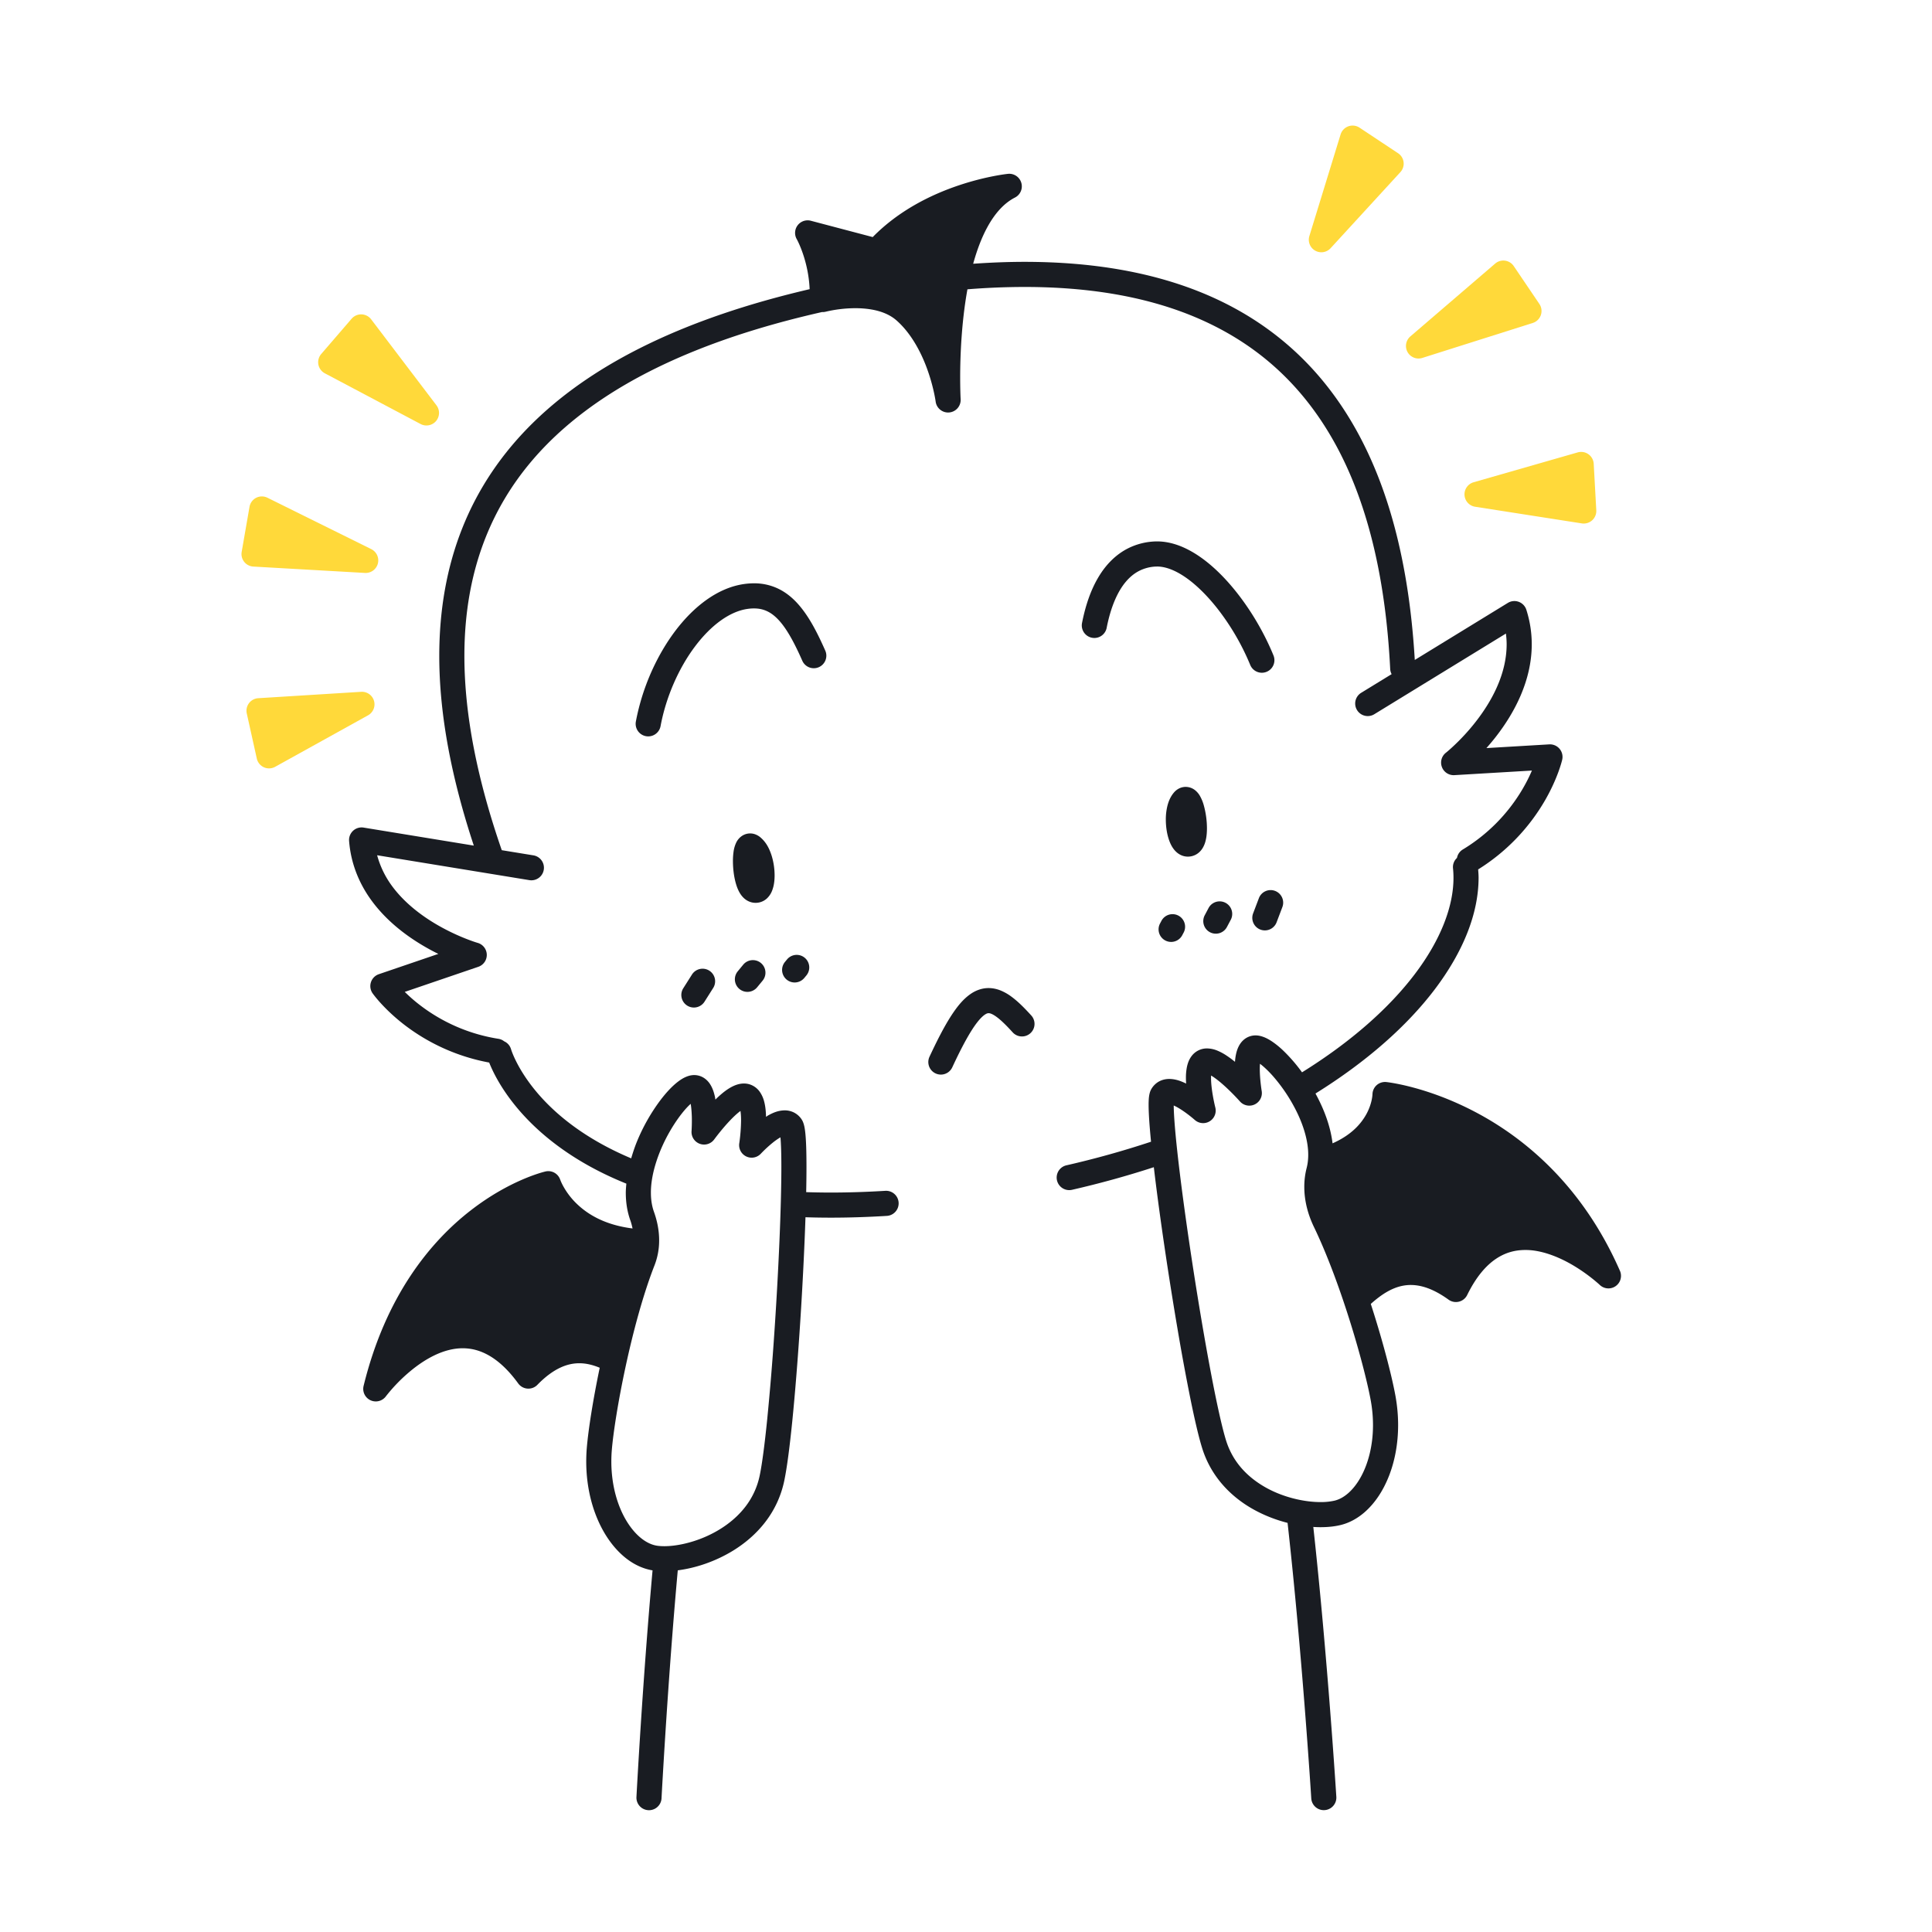 <svg xmlns="http://www.w3.org/2000/svg" width="200" height="200" fill="none"><path fill="#191C22" d="M167.693 131.551c-3.889-8.863-9.927-13.785-14.97-16.435-5.047-2.657-9.101-3.089-9.211-3.103a1.31 1.31 0 0 0-1.006.327 1.303 1.303 0 0 0-.428.953h-.002c.002.002-.025.947-.639 2.06-.549.982-1.52 2.129-3.491 3.005-.223-1.82-.905-3.582-1.768-5.157 5.347-3.327 9.486-7.015 12.33-10.76 2.958-3.9 4.549-7.871 4.555-11.574 0-.292-.024-.578-.045-.865a20.553 20.553 0 0 0 6.96-7.215c1.314-2.303 1.72-4.053 1.741-4.144a1.3 1.3 0 0 0-1.344-1.586l-6.502.385c.335-.38.68-.786 1.03-1.24.898-1.164 1.805-2.565 2.496-4.164.691-1.598 1.167-3.401 1.167-5.341 0-1.156-.171-2.356-.558-3.57a1.298 1.298 0 0 0-1.917-.714l-9.633 5.905c-.704-11.877-3.641-22.08-9.96-29.417-3.228-3.746-7.337-6.714-12.387-8.724-5.052-2.01-11.037-3.071-18.057-3.071-1.706 0-3.481.07-5.311.197.381-1.385.864-2.68 1.458-3.77.788-1.452 1.748-2.514 2.875-3.087a1.301 1.301 0 0 0-.724-2.45c-.066.007-2.291.237-5.212 1.23-2.725.929-6.072 2.537-8.797 5.316l-6.406-1.69a1.301 1.301 0 0 0-1.455 1.91c.027.04 1.204 2.183 1.332 5.173C70.941 32.938 61.642 37.53 55.4 43.548c-3.437 3.315-5.932 7.061-7.554 11.153-1.623 4.092-2.373 8.521-2.373 13.21.001 6.124 1.288 12.699 3.576 19.626l-11.405-1.865a1.3 1.3 0 0 0-1.506 1.386c.192 2.454 1.12 4.538 2.363 6.22 1.87 2.528 4.416 4.201 6.485 5.275.135.07.261.13.392.194l-6.163 2.102a1.303 1.303 0 0 0-.645 1.977c.054.076 1.091 1.542 3.179 3.177a20.553 20.553 0 0 0 8.891 3.992c.335.845 1.065 2.391 2.514 4.227 2.107 2.674 5.727 5.91 11.686 8.308-.027.312-.058.623-.058.936 0 .968.138 1.941.473 2.872v-.001c.099.276.166.555.227.833-3.056-.384-4.865-1.609-5.98-2.758a7.676 7.676 0 0 1-1.208-1.642 5.52 5.52 0 0 1-.242-.501l-.047-.119-.007-.02-.002.001a1.3 1.3 0 0 0-1.523-.862c-.126.03-3.653.852-7.763 4.046-4.11 3.188-8.775 8.784-11.07 18.15a1.299 1.299 0 0 0 2.307 1.082 16.985 16.985 0 0 1 2.51-2.589c.751-.626 1.63-1.236 2.56-1.676.933-.442 1.909-.711 2.885-.711.879.003 1.769.208 2.725.754.953.547 1.976 1.453 3.02 2.89.227.311.574.505.959.532a1.29 1.29 0 0 0 1.025-.391c.858-.883 1.648-1.438 2.362-1.773.715-.334 1.356-.458 1.977-.459.713-.001 1.418.177 2.113.466-.714 3.415-1.182 6.459-1.335 8.263v-.002c-.042.489-.061.97-.061 1.443.002 2.907.744 5.514 1.958 7.518.61 1.002 1.34 1.856 2.178 2.511.811.633 1.736 1.075 2.729 1.241-1.04 11.538-1.668 23.473-1.668 23.482a1.3 1.3 0 0 0 2.596.137c0-.002.04-.774.119-2.122.23-3.965.782-12.884 1.564-21.501 1.805-.231 3.848-.886 5.75-2.054 1.2-.743 2.337-1.697 3.267-2.893a10.483 10.483 0 0 0 2.002-4.301c.286-1.358.559-3.482.826-6.102.611-6.046 1.156-14.622 1.375-21.201a81.61 81.61 0 0 0 2.605.043c1.847 0 3.788-.059 5.829-.184a1.3 1.3 0 0 0-.16-2.595c-1.99.122-3.877.179-5.67.179-.868 0-1.708-.016-2.531-.042.02-.952.03-1.837.03-2.635 0-1.19-.022-2.189-.075-2.962-.027-.388-.06-.718-.11-1.013a3.627 3.627 0 0 0-.1-.44c-.05-.152-.098-.314-.267-.555l-.002-.003a2.084 2.084 0 0 0-.784-.656 2.134 2.134 0 0 0-.921-.202c-.71.013-1.23.262-1.716.528-.076.043-.137.097-.21.142-.016-.526-.056-1.057-.194-1.581a3.117 3.117 0 0 0-.443-.991 2.034 2.034 0 0 0-1.122-.808l-.003-.001a2.035 2.035 0 0 0-.525-.069c-.464.004-.83.137-1.153.29-.56.276-1.028.654-1.484 1.068-.109.1-.213.204-.318.308-.019-.107-.033-.215-.055-.32-.1-.432-.224-.857-.507-1.294a2.143 2.143 0 0 0-.62-.625 1.87 1.87 0 0 0-1.012-.3c-.21 0-.411.036-.594.092-.45.143-.797.369-1.147.639-.602.476-1.192 1.119-1.786 1.903a19.49 19.49 0 0 0-2.424 4.305c-.22.545-.406 1.11-.573 1.682-5.248-2.209-8.35-5.028-10.146-7.301-.928-1.176-1.51-2.206-1.856-2.928a9.756 9.756 0 0 1-.355-.829 4.765 4.765 0 0 1-.07-.202l-.013-.041v.001a1.28 1.28 0 0 0-.71-.815 1.277 1.277 0 0 0-.566-.256 17.922 17.922 0 0 1-8.274-3.586c-.583-.455-1.06-.89-1.45-1.275l7.606-2.594a1.298 1.298 0 0 0-.061-2.48l-.017-.005c-.245-.07-2.878-.896-5.436-2.663-1.28-.882-2.537-1.993-3.493-3.331a9.6 9.6 0 0 1-1.46-3.072l15.758 2.577a1.3 1.3 0 0 0 .42-2.566l-3.275-.535c-2.504-7.222-3.87-13.972-3.87-20.1 0-4.414.704-8.503 2.19-12.251 2.233-5.62 6.219-10.508 12.427-14.585 5.576-3.658 12.96-6.633 22.396-8.769.126.004.253-.003.377-.036h.002a13.55 13.55 0 0 1 3.083-.366c.768 0 1.586.078 2.33.28.748.204 1.412.525 1.941.997 1.596 1.41 2.648 3.517 3.255 5.285.306.881.505 1.673.625 2.236.06.281.101.506.127.656l.026.168.006.038v.006c.09.693.715 1.192 1.41 1.127a1.302 1.302 0 0 0 1.178-1.369l-.008-.145c-.013-.3-.041-1.048-.041-2.094-.002-2.197.13-5.718.752-9.14a75.239 75.239 0 0 1 5.906-.243c6.761 0 12.41 1.021 17.095 2.887 7.023 2.805 11.921 7.476 15.261 13.703 3.332 6.227 5.056 14.04 5.502 22.963.009.192.065.368.148.528l-3.152 1.932a1.3 1.3 0 0 0 1.359 2.217l13.624-8.351c.047.374.075.746.075 1.112 0 1.51-.372 2.964-.953 4.31-.87 2.017-2.215 3.773-3.344 5.005a21.85 21.85 0 0 1-1.434 1.43 15.06 15.06 0 0 1-.422.37l-.108.09-.025.02-.003.002c-.447.352-.613.95-.41 1.483.202.532.723.87 1.292.836l8.023-.475a16.828 16.828 0 0 1-.972 1.918 17.918 17.918 0 0 1-6.193 6.26 1.283 1.283 0 0 0-.592.866 1.28 1.28 0 0 0-.413 1.06c.034.325.051.657.051.995.005 2.934-1.303 6.421-4.026 10.002-2.611 3.441-6.52 6.949-11.653 10.138a16.708 16.708 0 0 0-1.956-2.26 8.847 8.847 0 0 0-1.17-.949c-.393-.255-.776-.462-1.263-.569a2.04 2.04 0 0 0-.42-.044 1.877 1.877 0 0 0-.761.16c-.424.188-.71.507-.886.795-.264.442-.36.859-.43 1.275a6.628 6.628 0 0 0-.054.504 10.553 10.553 0 0 0-.887-.655 5.543 5.543 0 0 0-.901-.488 2.88 2.88 0 0 0-1.102-.243 1.974 1.974 0 0 0-1.589.775c-.301.397-.422.793-.501 1.167a5.676 5.676 0 0 0-.098 1.119c0 .194.009.388.021.581-.03-.015-.057-.033-.088-.048-.487-.224-1-.425-1.652-.434-.31 0-.664.057-1.009.231-.344.171-.65.466-.842.796l.001-.001-.001.001v.001-.001c-.121.211-.16.359-.195.493a3.55 3.55 0 0 0-.08.559 8.705 8.705 0 0 0-.018.603c.001.906.093 2.212.251 3.815a95 95 0 0 1-8.759 2.443 1.3 1.3 0 0 0 .58 2.535 97.976 97.976 0 0 0 8.468-2.34l.076.645c.566 4.677 1.454 10.671 2.369 16.045a234.92 234.92 0 0 0 1.357 7.355c.437 2.14.838 3.871 1.198 5.027.937 3.02 3.05 5.103 5.354 6.375 1.141.63 2.33 1.078 3.491 1.373.751 6.722 1.362 13.799 1.785 19.221.215 2.752.382 5.078.496 6.715.113 1.637.172 2.581.172 2.583a1.3 1.3 0 1 0 2.595-.162c-.001-.011-.908-14.498-2.384-27.936.255.016.506.025.751.025.754 0 1.452-.072 2.084-.226.919-.225 1.754-.696 2.478-1.326 1.086-.949 1.939-2.256 2.536-3.793.595-1.538.93-3.313.931-5.224 0-.963-.086-1.96-.267-2.976-.33-1.829-1.107-4.919-2.178-8.359a97.482 97.482 0 0 0-.385-1.208c.551-.491 1.134-.948 1.746-1.289.753-.419 1.524-.67 2.394-.672 1.042.003 2.301.359 3.91 1.518.312.226.703.302 1.077.208.374-.093.683-.343.853-.689.928-1.893 1.95-3.042 2.952-3.725 1.004-.68 2.008-.931 3.06-.935 1.83-.011 3.803.861 5.285 1.791a17.746 17.746 0 0 1 2.274 1.686l.121.109.027.026.005.005v-.001a1.299 1.299 0 0 0 2.087-1.463Zm-99.936-.568a7.077 7.077 0 0 0 .477-2.588c0-1.013-.2-2.004-.533-2.936v-.001c-.217-.601-.32-1.271-.32-1.992-.01-2.04.869-4.465 1.974-6.368.548-.951 1.149-1.777 1.675-2.36.17-.187.324-.338.47-.47.085.504.125 1.187.122 1.741a18.724 18.724 0 0 1-.028 1.011l-.005.073c-.041.58.306 1.114.852 1.313a1.298 1.298 0 0 0 1.496-.457l.025-.033c.133-.18.804-1.071 1.562-1.873.376-.401.778-.778 1.102-1.017.01-.007.018-.011.028-.019.042.273.062.624.062.987a18.097 18.097 0 0 1-.158 2.153l-.02.147-.007.044a1.298 1.298 0 0 0 2.237 1.085l.016-.016a13.18 13.18 0 0 1 1.201-1.11c.275-.222.564-.423.808-.56.059.661.094 1.713.093 3.038 0 4.2-.302 11.002-.737 17.353a279.993 279.993 0 0 1-.73 8.819c-.259 2.571-.536 4.672-.781 5.827a7.883 7.883 0 0 1-1.51 3.243c-1.064 1.369-2.552 2.395-4.094 3.066-1.537.674-3.128.982-4.266.979-.282 0-.535-.018-.744-.049-.51-.076-1.055-.313-1.603-.74-.821-.637-1.622-1.702-2.198-3.079-.578-1.376-.938-3.056-.937-4.901 0-.4.016-.807.052-1.22v-.002c.143-1.72.646-4.988 1.416-8.558.768-3.575 1.809-7.483 3.003-10.53Zm74.148 14.024c.155.865.227 1.709.227 2.518.002 2.139-.509 4.035-1.281 5.41-.385.689-.832 1.245-1.294 1.646-.463.403-.933.65-1.389.762a6.284 6.284 0 0 1-1.465.151c-1.616.005-3.784-.454-5.644-1.492-1.871-1.045-3.423-2.603-4.134-4.875-.411-1.312-.979-3.881-1.569-6.999-.89-4.687-1.858-10.673-2.6-15.971-.371-2.65-.686-5.129-.907-7.184-.217-2.006-.341-3.622-.345-4.532.132.059.278.131.43.219.426.244.878.571 1.211.832.167.13.305.245.399.324l.107.092.025.022.005.004a1.3 1.3 0 0 0 2.127-1.29l-.017-.068c-.041-.17-.151-.641-.247-1.211-.098-.568-.179-1.242-.178-1.771-.001-.09.002-.174.007-.254.15.089.322.202.498.335.575.425 1.213 1.023 1.69 1.504.24.241.441.454.581.604l.16.176.04.045.011.012a1.3 1.3 0 0 0 2.257-1.076l-.007-.044c-.036-.224-.192-1.298-.19-2.236a5.679 5.679 0 0 1 .022-.538c.396.297.901.768 1.422 1.369a17.096 17.096 0 0 1 2.464 3.778c.679 1.43 1.11 2.946 1.106 4.277 0 .479-.053.935-.163 1.363v-.001a7.803 7.803 0 0 0-.244 1.955c.001 1.458.382 2.87.994 4.142l.222-.108v.001l-.222.107c1.415 2.933 2.747 6.606 3.791 9.958 1.044 3.348 1.807 6.402 2.1 8.044Z"/><path fill="#191C22" d="M126.868 59.981c-1.033-1.113-2.142-2.072-3.321-2.775-1.177-.7-2.441-1.157-3.763-1.16a6.798 6.798 0 0 0-3.011.72c-1.239.626-2.264 1.646-3.046 2.95-.785 1.307-1.347 2.9-1.716 4.777a1.3 1.3 0 0 0 2.552.5h-.001c.432-2.211 1.152-3.8 2.005-4.795.427-.5.883-.86 1.379-1.11a4.191 4.191 0 0 1 1.66-.436l.178-.005c.7-.003 1.533.255 2.432.792 1.348.799 2.793 2.204 4.063 3.889a25.03 25.03 0 0 1 3.144 5.505 1.3 1.3 0 1 0 2.408-.981c-1.141-2.79-2.902-5.642-4.963-7.871ZM121.484 82.089l.002-.002.002-.003-.004.005ZM123.718 88.51l.006-.003c.364-.176.604-.446.756-.688.229-.37.316-.71.381-1.048.06-.338.081-.679.082-1.025a9.035 9.035 0 0 0-.318-2.346 4.22 4.22 0 0 0-.426-1.037 2.08 2.08 0 0 0-.448-.531 1.582 1.582 0 0 0-1.008-.374 1.548 1.548 0 0 0-.785.217c-.208.125-.354.27-.468.41l-.002.002c-.348.431-.528.897-.644 1.359a5.858 5.858 0 0 0-.158 1.4c.003.77.116 1.515.357 2.183.126.335.277.657.544.975.135.157.305.316.537.449a1.717 1.717 0 0 0 1.594.056ZM120.232 95.325l-.156.295a1.3 1.3 0 0 0 2.296 1.219l.157-.295a1.3 1.3 0 0 0-2.297-1.219ZM125.254 96.503a1.301 1.301 0 0 0 1.758-.54l.416-.785a1.301 1.301 0 0 0-2.298-1.217l-.416.785a1.3 1.3 0 0 0 .54 1.757ZM130.309 93.007l-.587 1.546a1.3 1.3 0 1 0 2.431.923l.586-1.546a1.3 1.3 0 1 0-2.43-.923ZM81.471 99.322l-.212.257a1.3 1.3 0 0 0 2.007 1.653l.212-.257a1.3 1.3 0 0 0-2.007-1.653ZM76.936 99.865l-.565.686a1.3 1.3 0 0 0 2.007 1.654l.565-.686a1.3 1.3 0 0 0-2.007-1.654ZM71.618 100.907l-.885 1.396a1.3 1.3 0 0 0 2.197 1.392l.884-1.397a1.3 1.3 0 1 0-2.196-1.391ZM104.701 103.172a5.167 5.167 0 0 0-1.095-.628c-.39-.159-.82-.26-1.266-.259-.645-.004-1.283.219-1.813.575-.803.54-1.445 1.33-2.126 2.392-.677 1.065-1.38 2.423-2.18 4.141a1.3 1.3 0 1 0 2.358 1.097c1.027-2.216 1.878-3.747 2.557-4.624.337-.44.627-.708.826-.838.206-.131.29-.139.378-.143a.76.76 0 0 1 .286.067c.205.082.517.276.893.6.376.323.816.769 1.312 1.315a1.299 1.299 0 1 0 1.926-1.746c-.716-.786-1.367-1.442-2.056-1.949ZM84.768 69.064a1.3 1.3 0 0 0 .664-1.714c-.873-1.967-1.731-3.622-2.878-4.887-.574-.629-1.232-1.158-1.993-1.523a5.731 5.731 0 0 0-2.512-.556c-.336 0-.678.026-1.027.075-1.398.2-2.715.801-3.914 1.658-1.799 1.29-3.36 3.158-4.613 5.335a23.337 23.337 0 0 0-2.67 7.239 1.3 1.3 0 1 0 2.556.478c.562-3.018 1.876-5.993 3.549-8.224.834-1.116 1.755-2.045 2.69-2.713.937-.67 1.877-1.073 2.768-1.199.237-.034.456-.049.66-.049.548.002.979.105 1.387.3.606.29 1.195.827 1.8 1.69.603.86 1.2 2.023 1.819 3.426a1.3 1.3 0 0 0 1.714.664ZM80.057 91.796c.095-.385.13-.775.13-1.178a7.004 7.004 0 0 0-.313-2.06c-.222-.674-.528-1.346-1.172-1.888l-.001-.002a1.819 1.819 0 0 0-.426-.26 1.527 1.527 0 0 0-1.403.085 1.732 1.732 0 0 0-.66.734 3.174 3.174 0 0 0-.275.951 6.73 6.73 0 0 0-.064.966c.002.746.09 1.54.29 2.266.103.366.23.715.441 1.064.108.174.24.351.429.522.187.168.444.332.767.413a1.723 1.723 0 0 0 1.615-.425c.406-.403.539-.807.642-1.188Z"/><path fill="#191C22" d="M77.803 93.41H77.8l-.002-.001h.004ZM124.229 108.662h.002l.001-.001-.003.001Z"/><path fill="#FFD93A" d="m37.389 71.616-10.654.662a1.297 1.297 0 0 0-1.188 1.58l1.037 4.667c.088.399.363.736.735.904.373.167.807.15 1.164-.049l9.616-5.33a1.3 1.3 0 0 0-.71-2.434ZM38.436 56.847l-10.75-5.322a1.306 1.306 0 0 0-1.165.005 1.305 1.305 0 0 0-.692.937l-.81 4.664a1.297 1.297 0 0 0 1.207 1.52l11.559.659a1.303 1.303 0 0 0 1.33-.966 1.303 1.303 0 0 0-.68-1.497ZM38.421 33.056a1.307 1.307 0 0 0-.995-.513c-.39-.012-.77.155-1.025.45l-3.149 3.655a1.301 1.301 0 0 0 .377 1.998l9.91 5.248a1.303 1.303 0 0 0 1.6-.307 1.303 1.303 0 0 0 .044-1.628l-6.762-8.903ZM144.725 15.86l-3.985-2.644a1.306 1.306 0 0 0-1.157-.14 1.306 1.306 0 0 0-.805.841l-3.23 10.51a1.298 1.298 0 0 0 2.2 1.261l7.216-7.866a1.296 1.296 0 0 0-.239-1.962ZM159.507 32.62a1.305 1.305 0 0 0-.151-1.155l-2.653-3.92a1.295 1.295 0 0 0-.904-.561c-.368-.05-.738.06-1.019.302l-8.783 7.542a1.303 1.303 0 0 0-.288 1.618c.3.539.94.793 1.528.607l11.434-3.62c.39-.124.702-.427.836-.813ZM164.981 48.01a1.302 1.302 0 0 0-1.657-1.178l-10.779 3.092a1.303 1.303 0 0 0-.939 1.33c.038.608.496 1.11 1.097 1.204l11.046 1.724c.385.06.784-.06 1.073-.321.289-.262.447-.646.425-1.036l-.266-4.815Z"/></svg>